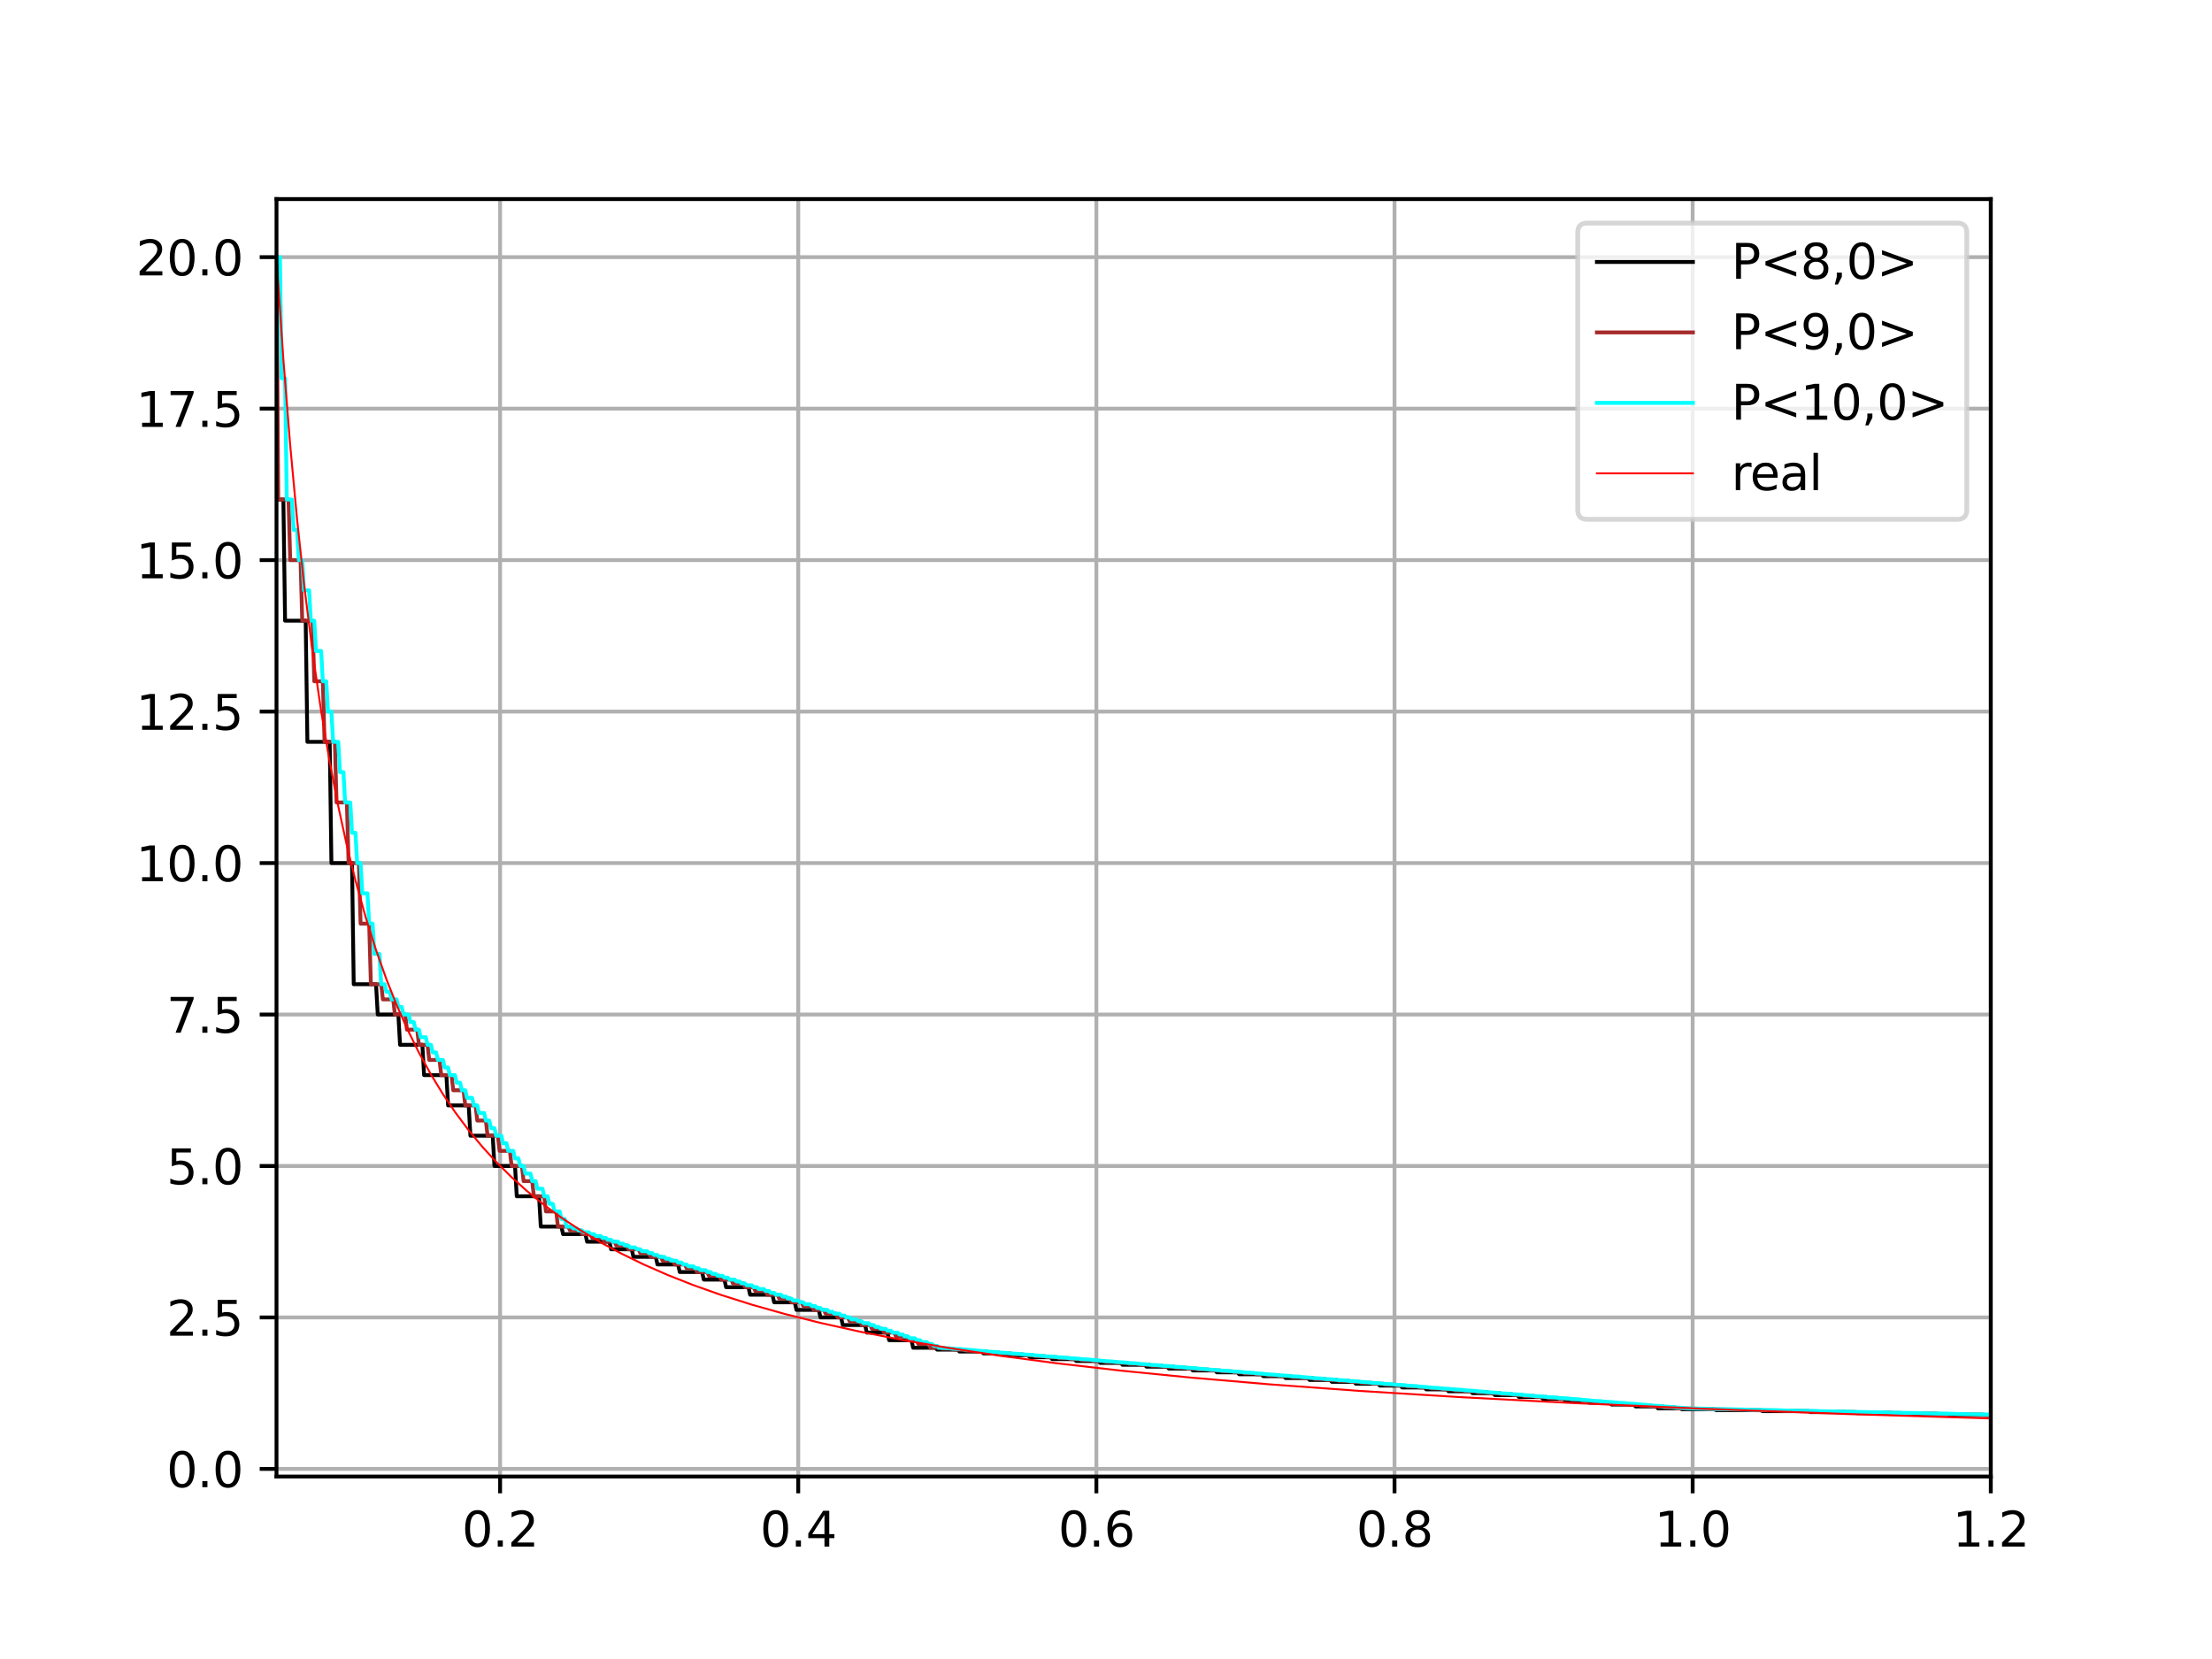 <?xml version="1.0" encoding="utf-8" standalone="no"?>
<!DOCTYPE svg PUBLIC "-//W3C//DTD SVG 1.1//EN"
  "http://www.w3.org/Graphics/SVG/1.1/DTD/svg11.dtd">
<svg height="345.6pt" version="1.1" viewBox="0 0 460.8 345.6" width="460.8pt" xmlns="http://www.w3.org/2000/svg" xmlns:xlink="http://www.w3.org/1999/xlink">
 <defs>
  <style type="text/css">*{stroke-linecap:butt;stroke-linejoin:round;}</style>
 </defs>
 <g id="figure_1">
  <g id="patch_1">
   <path d="M 0 345.6 
L 460.8 345.6 
L 460.8 0 
L 0 0 
z
" style="fill:#ffffff;"/>
  </g>
  <g id="axes_1">
   <g id="patch_2">
    <path d="M 57.6 307.584 
L 414.72 307.584 
L 414.72 41.472 
L 57.6 41.472 
z
" style="fill:#ffffff;"/>
   </g>
   <g id="matplotlib.axis_1">
    <g id="xtick_1">
     <g id="line2d_1">
      <path clip-path="url(#p54923d3c51)" d="M 104.181 307.584 
L 104.181 41.472 
" style="fill:none;stroke:#b0b0b0;stroke-linecap:square;stroke-width:0.8;"/>
     </g>
     <g id="line2d_2">
      <defs>
       <path d="M 0 0 
L 0 3.5 
" id="m10a857da36" style="stroke:#000000;stroke-width:0.8;"/>
      </defs>
      <g>
       <use style="stroke:#000000;stroke-width:0.8;" x="104.181" xlink:href="#m10a857da36" y="307.584"/>
      </g>
     </g>
     <g id="text_1">
      <!-- 0.2 -->
      <g transform="translate(96.229 322.182)scale(0.1 -0.1)">
       <defs>
        <path d="M 2034 4250 
Q 1547 4250 1301 3770 
Q 1056 3291 1056 2328 
Q 1056 1369 1301 889 
Q 1547 409 2034 409 
Q 2525 409 2770 889 
Q 3016 1369 3016 2328 
Q 3016 3291 2770 3770 
Q 2525 4250 2034 4250 
z
M 2034 4750 
Q 2819 4750 3233 4129 
Q 3647 3509 3647 2328 
Q 3647 1150 3233 529 
Q 2819 -91 2034 -91 
Q 1250 -91 836 529 
Q 422 1150 422 2328 
Q 422 3509 836 4129 
Q 1250 4750 2034 4750 
z
" id="DejaVuSans-30" transform="scale(0.016)"/>
        <path d="M 684 794 
L 1344 794 
L 1344 0 
L 684 0 
L 684 794 
z
" id="DejaVuSans-2e" transform="scale(0.016)"/>
        <path d="M 1228 531 
L 3431 531 
L 3431 0 
L 469 0 
L 469 531 
Q 828 903 1448 1529 
Q 2069 2156 2228 2338 
Q 2531 2678 2651 2914 
Q 2772 3150 2772 3378 
Q 2772 3750 2511 3984 
Q 2250 4219 1831 4219 
Q 1534 4219 1204 4116 
Q 875 4013 500 3803 
L 500 4441 
Q 881 4594 1212 4672 
Q 1544 4750 1819 4750 
Q 2544 4750 2975 4387 
Q 3406 4025 3406 3419 
Q 3406 3131 3298 2873 
Q 3191 2616 2906 2266 
Q 2828 2175 2409 1742 
Q 1991 1309 1228 531 
z
" id="DejaVuSans-32" transform="scale(0.016)"/>
       </defs>
       <use xlink:href="#DejaVuSans-30"/>
       <use x="63.623" xlink:href="#DejaVuSans-2e"/>
       <use x="95.41" xlink:href="#DejaVuSans-32"/>
      </g>
     </g>
    </g>
    <g id="xtick_2">
     <g id="line2d_3">
      <path clip-path="url(#p54923d3c51)" d="M 166.289 307.584 
L 166.289 41.472 
" style="fill:none;stroke:#b0b0b0;stroke-linecap:square;stroke-width:0.8;"/>
     </g>
     <g id="line2d_4">
      <g>
       <use style="stroke:#000000;stroke-width:0.8;" x="166.289" xlink:href="#m10a857da36" y="307.584"/>
      </g>
     </g>
     <g id="text_2">
      <!-- 0.4 -->
      <g transform="translate(158.337 322.182)scale(0.1 -0.1)">
       <defs>
        <path d="M 2419 4116 
L 825 1625 
L 2419 1625 
L 2419 4116 
z
M 2253 4666 
L 3047 4666 
L 3047 1625 
L 3713 1625 
L 3713 1100 
L 3047 1100 
L 3047 0 
L 2419 0 
L 2419 1100 
L 313 1100 
L 313 1709 
L 2253 4666 
z
" id="DejaVuSans-34" transform="scale(0.016)"/>
       </defs>
       <use xlink:href="#DejaVuSans-30"/>
       <use x="63.623" xlink:href="#DejaVuSans-2e"/>
       <use x="95.41" xlink:href="#DejaVuSans-34"/>
      </g>
     </g>
    </g>
    <g id="xtick_3">
     <g id="line2d_5">
      <path clip-path="url(#p54923d3c51)" d="M 228.397 307.584 
L 228.397 41.472 
" style="fill:none;stroke:#b0b0b0;stroke-linecap:square;stroke-width:0.8;"/>
     </g>
     <g id="line2d_6">
      <g>
       <use style="stroke:#000000;stroke-width:0.8;" x="228.397" xlink:href="#m10a857da36" y="307.584"/>
      </g>
     </g>
     <g id="text_3">
      <!-- 0.6 -->
      <g transform="translate(220.445 322.182)scale(0.1 -0.1)">
       <defs>
        <path d="M 2113 2584 
Q 1688 2584 1439 2293 
Q 1191 2003 1191 1497 
Q 1191 994 1439 701 
Q 1688 409 2113 409 
Q 2538 409 2786 701 
Q 3034 994 3034 1497 
Q 3034 2003 2786 2293 
Q 2538 2584 2113 2584 
z
M 3366 4563 
L 3366 3988 
Q 3128 4100 2886 4159 
Q 2644 4219 2406 4219 
Q 1781 4219 1451 3797 
Q 1122 3375 1075 2522 
Q 1259 2794 1537 2939 
Q 1816 3084 2150 3084 
Q 2853 3084 3261 2657 
Q 3669 2231 3669 1497 
Q 3669 778 3244 343 
Q 2819 -91 2113 -91 
Q 1303 -91 875 529 
Q 447 1150 447 2328 
Q 447 3434 972 4092 
Q 1497 4750 2381 4750 
Q 2619 4750 2861 4703 
Q 3103 4656 3366 4563 
z
" id="DejaVuSans-36" transform="scale(0.016)"/>
       </defs>
       <use xlink:href="#DejaVuSans-30"/>
       <use x="63.623" xlink:href="#DejaVuSans-2e"/>
       <use x="95.41" xlink:href="#DejaVuSans-36"/>
      </g>
     </g>
    </g>
    <g id="xtick_4">
     <g id="line2d_7">
      <path clip-path="url(#p54923d3c51)" d="M 290.504 307.584 
L 290.504 41.472 
" style="fill:none;stroke:#b0b0b0;stroke-linecap:square;stroke-width:0.8;"/>
     </g>
     <g id="line2d_8">
      <g>
       <use style="stroke:#000000;stroke-width:0.8;" x="290.504" xlink:href="#m10a857da36" y="307.584"/>
      </g>
     </g>
     <g id="text_4">
      <!-- 0.8 -->
      <g transform="translate(282.553 322.182)scale(0.1 -0.1)">
       <defs>
        <path d="M 2034 2216 
Q 1584 2216 1326 1975 
Q 1069 1734 1069 1313 
Q 1069 891 1326 650 
Q 1584 409 2034 409 
Q 2484 409 2743 651 
Q 3003 894 3003 1313 
Q 3003 1734 2745 1975 
Q 2488 2216 2034 2216 
z
M 1403 2484 
Q 997 2584 770 2862 
Q 544 3141 544 3541 
Q 544 4100 942 4425 
Q 1341 4750 2034 4750 
Q 2731 4750 3128 4425 
Q 3525 4100 3525 3541 
Q 3525 3141 3298 2862 
Q 3072 2584 2669 2484 
Q 3125 2378 3379 2068 
Q 3634 1759 3634 1313 
Q 3634 634 3220 271 
Q 2806 -91 2034 -91 
Q 1263 -91 848 271 
Q 434 634 434 1313 
Q 434 1759 690 2068 
Q 947 2378 1403 2484 
z
M 1172 3481 
Q 1172 3119 1398 2916 
Q 1625 2713 2034 2713 
Q 2441 2713 2670 2916 
Q 2900 3119 2900 3481 
Q 2900 3844 2670 4047 
Q 2441 4250 2034 4250 
Q 1625 4250 1398 4047 
Q 1172 3844 1172 3481 
z
" id="DejaVuSans-38" transform="scale(0.016)"/>
       </defs>
       <use xlink:href="#DejaVuSans-30"/>
       <use x="63.623" xlink:href="#DejaVuSans-2e"/>
       <use x="95.41" xlink:href="#DejaVuSans-38"/>
      </g>
     </g>
    </g>
    <g id="xtick_5">
     <g id="line2d_9">
      <path clip-path="url(#p54923d3c51)" d="M 352.612 307.584 
L 352.612 41.472 
" style="fill:none;stroke:#b0b0b0;stroke-linecap:square;stroke-width:0.8;"/>
     </g>
     <g id="line2d_10">
      <g>
       <use style="stroke:#000000;stroke-width:0.8;" x="352.612" xlink:href="#m10a857da36" y="307.584"/>
      </g>
     </g>
     <g id="text_5">
      <!-- 1.0 -->
      <g transform="translate(344.661 322.182)scale(0.1 -0.1)">
       <defs>
        <path d="M 794 531 
L 1825 531 
L 1825 4091 
L 703 3866 
L 703 4441 
L 1819 4666 
L 2450 4666 
L 2450 531 
L 3481 531 
L 3481 0 
L 794 0 
L 794 531 
z
" id="DejaVuSans-31" transform="scale(0.016)"/>
       </defs>
       <use xlink:href="#DejaVuSans-31"/>
       <use x="63.623" xlink:href="#DejaVuSans-2e"/>
       <use x="95.41" xlink:href="#DejaVuSans-30"/>
      </g>
     </g>
    </g>
    <g id="xtick_6">
     <g id="line2d_11">
      <path clip-path="url(#p54923d3c51)" d="M 414.72 307.584 
L 414.72 41.472 
" style="fill:none;stroke:#b0b0b0;stroke-linecap:square;stroke-width:0.8;"/>
     </g>
     <g id="line2d_12">
      <g>
       <use style="stroke:#000000;stroke-width:0.8;" x="414.72" xlink:href="#m10a857da36" y="307.584"/>
      </g>
     </g>
     <g id="text_6">
      <!-- 1.2 -->
      <g transform="translate(406.768 322.182)scale(0.1 -0.1)">
       <use xlink:href="#DejaVuSans-31"/>
       <use x="63.623" xlink:href="#DejaVuSans-2e"/>
       <use x="95.41" xlink:href="#DejaVuSans-32"/>
      </g>
     </g>
    </g>
   </g>
   <g id="matplotlib.axis_2">
    <g id="ytick_1">
     <g id="line2d_13">
      <path clip-path="url(#p54923d3c51)" d="M 57.6 306.006 
L 414.72 306.006 
" style="fill:none;stroke:#b0b0b0;stroke-linecap:square;stroke-width:0.8;"/>
     </g>
     <g id="line2d_14">
      <defs>
       <path d="M 0 0 
L -3.5 0 
" id="m542746f6e1" style="stroke:#000000;stroke-width:0.8;"/>
      </defs>
      <g>
       <use style="stroke:#000000;stroke-width:0.8;" x="57.6" xlink:href="#m542746f6e1" y="306.006"/>
      </g>
     </g>
     <g id="text_7">
      <!-- 0.0 -->
      <g transform="translate(34.697 309.805)scale(0.1 -0.1)">
       <use xlink:href="#DejaVuSans-30"/>
       <use x="63.623" xlink:href="#DejaVuSans-2e"/>
       <use x="95.41" xlink:href="#DejaVuSans-30"/>
      </g>
     </g>
    </g>
    <g id="ytick_2">
     <g id="line2d_15">
      <path clip-path="url(#p54923d3c51)" d="M 57.6 274.451 
L 414.72 274.451 
" style="fill:none;stroke:#b0b0b0;stroke-linecap:square;stroke-width:0.8;"/>
     </g>
     <g id="line2d_16">
      <g>
       <use style="stroke:#000000;stroke-width:0.8;" x="57.6" xlink:href="#m542746f6e1" y="274.451"/>
      </g>
     </g>
     <g id="text_8">
      <!-- 2.5 -->
      <g transform="translate(34.697 278.251)scale(0.1 -0.1)">
       <defs>
        <path d="M 691 4666 
L 3169 4666 
L 3169 4134 
L 1269 4134 
L 1269 2991 
Q 1406 3038 1543 3061 
Q 1681 3084 1819 3084 
Q 2600 3084 3056 2656 
Q 3513 2228 3513 1497 
Q 3513 744 3044 326 
Q 2575 -91 1722 -91 
Q 1428 -91 1123 -41 
Q 819 9 494 109 
L 494 744 
Q 775 591 1075 516 
Q 1375 441 1709 441 
Q 2250 441 2565 725 
Q 2881 1009 2881 1497 
Q 2881 1984 2565 2268 
Q 2250 2553 1709 2553 
Q 1456 2553 1204 2497 
Q 953 2441 691 2322 
L 691 4666 
z
" id="DejaVuSans-35" transform="scale(0.016)"/>
       </defs>
       <use xlink:href="#DejaVuSans-32"/>
       <use x="63.623" xlink:href="#DejaVuSans-2e"/>
       <use x="95.41" xlink:href="#DejaVuSans-35"/>
      </g>
     </g>
    </g>
    <g id="ytick_3">
     <g id="line2d_17">
      <path clip-path="url(#p54923d3c51)" d="M 57.6 242.897 
L 414.72 242.897 
" style="fill:none;stroke:#b0b0b0;stroke-linecap:square;stroke-width:0.8;"/>
     </g>
     <g id="line2d_18">
      <g>
       <use style="stroke:#000000;stroke-width:0.8;" x="57.6" xlink:href="#m542746f6e1" y="242.897"/>
      </g>
     </g>
     <g id="text_9">
      <!-- 5.0 -->
      <g transform="translate(34.697 246.696)scale(0.1 -0.1)">
       <use xlink:href="#DejaVuSans-35"/>
       <use x="63.623" xlink:href="#DejaVuSans-2e"/>
       <use x="95.41" xlink:href="#DejaVuSans-30"/>
      </g>
     </g>
    </g>
    <g id="ytick_4">
     <g id="line2d_19">
      <path clip-path="url(#p54923d3c51)" d="M 57.6 211.342 
L 414.72 211.342 
" style="fill:none;stroke:#b0b0b0;stroke-linecap:square;stroke-width:0.8;"/>
     </g>
     <g id="line2d_20">
      <g>
       <use style="stroke:#000000;stroke-width:0.8;" x="57.6" xlink:href="#m542746f6e1" y="211.342"/>
      </g>
     </g>
     <g id="text_10">
      <!-- 7.5 -->
      <g transform="translate(34.697 215.141)scale(0.1 -0.1)">
       <defs>
        <path d="M 525 4666 
L 3525 4666 
L 3525 4397 
L 1831 0 
L 1172 0 
L 2766 4134 
L 525 4134 
L 525 4666 
z
" id="DejaVuSans-37" transform="scale(0.016)"/>
       </defs>
       <use xlink:href="#DejaVuSans-37"/>
       <use x="63.623" xlink:href="#DejaVuSans-2e"/>
       <use x="95.41" xlink:href="#DejaVuSans-35"/>
      </g>
     </g>
    </g>
    <g id="ytick_5">
     <g id="line2d_21">
      <path clip-path="url(#p54923d3c51)" d="M 57.6 179.787 
L 414.72 179.787 
" style="fill:none;stroke:#b0b0b0;stroke-linecap:square;stroke-width:0.8;"/>
     </g>
     <g id="line2d_22">
      <g>
       <use style="stroke:#000000;stroke-width:0.8;" x="57.6" xlink:href="#m542746f6e1" y="179.787"/>
      </g>
     </g>
     <g id="text_11">
      <!-- 10.0 -->
      <g transform="translate(28.334 183.586)scale(0.1 -0.1)">
       <use xlink:href="#DejaVuSans-31"/>
       <use x="63.623" xlink:href="#DejaVuSans-30"/>
       <use x="127.246" xlink:href="#DejaVuSans-2e"/>
       <use x="159.033" xlink:href="#DejaVuSans-30"/>
      </g>
     </g>
    </g>
    <g id="ytick_6">
     <g id="line2d_23">
      <path clip-path="url(#p54923d3c51)" d="M 57.6 148.232 
L 414.72 148.232 
" style="fill:none;stroke:#b0b0b0;stroke-linecap:square;stroke-width:0.8;"/>
     </g>
     <g id="line2d_24">
      <g>
       <use style="stroke:#000000;stroke-width:0.8;" x="57.6" xlink:href="#m542746f6e1" y="148.232"/>
      </g>
     </g>
     <g id="text_12">
      <!-- 12.5 -->
      <g transform="translate(28.334 152.032)scale(0.1 -0.1)">
       <use xlink:href="#DejaVuSans-31"/>
       <use x="63.623" xlink:href="#DejaVuSans-32"/>
       <use x="127.246" xlink:href="#DejaVuSans-2e"/>
       <use x="159.033" xlink:href="#DejaVuSans-35"/>
      </g>
     </g>
    </g>
    <g id="ytick_7">
     <g id="line2d_25">
      <path clip-path="url(#p54923d3c51)" d="M 57.6 116.678 
L 414.72 116.678 
" style="fill:none;stroke:#b0b0b0;stroke-linecap:square;stroke-width:0.8;"/>
     </g>
     <g id="line2d_26">
      <g>
       <use style="stroke:#000000;stroke-width:0.8;" x="57.6" xlink:href="#m542746f6e1" y="116.678"/>
      </g>
     </g>
     <g id="text_13">
      <!-- 15.0 -->
      <g transform="translate(28.334 120.477)scale(0.1 -0.1)">
       <use xlink:href="#DejaVuSans-31"/>
       <use x="63.623" xlink:href="#DejaVuSans-35"/>
       <use x="127.246" xlink:href="#DejaVuSans-2e"/>
       <use x="159.033" xlink:href="#DejaVuSans-30"/>
      </g>
     </g>
    </g>
    <g id="ytick_8">
     <g id="line2d_27">
      <path clip-path="url(#p54923d3c51)" d="M 57.6 85.123 
L 414.72 85.123 
" style="fill:none;stroke:#b0b0b0;stroke-linecap:square;stroke-width:0.8;"/>
     </g>
     <g id="line2d_28">
      <g>
       <use style="stroke:#000000;stroke-width:0.8;" x="57.6" xlink:href="#m542746f6e1" y="85.123"/>
      </g>
     </g>
     <g id="text_14">
      <!-- 17.5 -->
      <g transform="translate(28.334 88.922)scale(0.1 -0.1)">
       <use xlink:href="#DejaVuSans-31"/>
       <use x="63.623" xlink:href="#DejaVuSans-37"/>
       <use x="127.246" xlink:href="#DejaVuSans-2e"/>
       <use x="159.033" xlink:href="#DejaVuSans-35"/>
      </g>
     </g>
    </g>
    <g id="ytick_9">
     <g id="line2d_29">
      <path clip-path="url(#p54923d3c51)" d="M 57.6 53.568 
L 414.72 53.568 
" style="fill:none;stroke:#b0b0b0;stroke-linecap:square;stroke-width:0.8;"/>
     </g>
     <g id="line2d_30">
      <g>
       <use style="stroke:#000000;stroke-width:0.8;" x="57.6" xlink:href="#m542746f6e1" y="53.568"/>
      </g>
     </g>
     <g id="text_15">
      <!-- 20.0 -->
      <g transform="translate(28.334 57.367)scale(0.1 -0.1)">
       <use xlink:href="#DejaVuSans-32"/>
       <use x="63.623" xlink:href="#DejaVuSans-30"/>
       <use x="127.246" xlink:href="#DejaVuSans-2e"/>
       <use x="159.033" xlink:href="#DejaVuSans-30"/>
      </g>
     </g>
    </g>
   </g>
   <g id="line2d_31">
    <path clip-path="url(#p54923d3c51)" d="M 57.6 104.056 
L 59.03 104.056 
L 59.387 129.299 
L 63.677 129.299 
L 64.035 154.543 
L 68.682 154.543 
L 69.039 179.787 
L 73.329 179.787 
L 73.686 205.031 
L 78.334 205.031 
L 78.691 211.342 
L 82.981 211.342 
L 83.338 217.653 
L 87.986 217.653 
L 88.343 223.964 
L 92.99 223.964 
L 93.348 230.275 
L 97.637 230.275 
L 97.995 236.586 
L 102.642 236.586 
L 103 242.897 
L 107.289 242.897 
L 107.647 249.208 
L 112.294 249.208 
L 112.652 255.519 
L 116.941 255.519 
L 117.299 257.096 
L 121.946 257.096 
L 122.303 258.674 
L 126.951 258.674 
L 127.308 260.252 
L 131.598 260.252 
L 131.955 261.83 
L 136.603 261.83 
L 136.96 263.407 
L 141.25 263.407 
L 141.607 264.985 
L 146.254 264.985 
L 146.612 266.563 
L 150.902 266.563 
L 151.259 268.141 
L 155.906 268.141 
L 156.264 269.718 
L 160.911 269.718 
L 161.268 271.296 
L 165.558 271.296 
L 165.916 272.874 
L 170.563 272.874 
L 170.92 274.451 
L 175.21 274.451 
L 175.568 276.029 
L 180.215 276.029 
L 180.572 277.607 
L 184.862 277.607 
L 185.219 279.185 
L 189.867 279.185 
L 190.224 280.762 
L 194.871 280.762 
L 195.229 281.157 
L 199.519 281.157 
L 199.876 281.551 
L 204.523 281.551 
L 204.881 281.946 
L 209.17 281.946 
L 209.528 282.34 
L 214.175 282.34 
L 214.533 282.735 
L 218.822 282.735 
L 219.18 283.129 
L 223.827 283.129 
L 224.185 283.523 
L 228.832 283.523 
L 229.189 283.918 
L 233.479 283.918 
L 233.836 284.312 
L 238.484 284.312 
L 238.841 284.707 
L 243.131 284.707 
L 243.488 285.101 
L 248.135 285.101 
L 248.493 285.496 
L 253.14 285.496 
L 253.498 285.89 
L 257.787 285.89 
L 258.145 286.285 
L 262.792 286.285 
L 263.15 286.679 
L 267.439 286.679 
L 267.797 287.073 
L 272.444 287.073 
L 272.801 287.468 
L 277.091 287.468 
L 277.449 287.862 
L 282.096 287.862 
L 282.453 288.257 
L 287.101 288.257 
L 287.458 288.651 
L 291.748 288.651 
L 292.105 289.046 
L 296.752 289.046 
L 297.11 289.44 
L 301.4 289.44 
L 301.757 289.834 
L 306.404 289.834 
L 306.762 290.229 
L 311.052 290.229 
L 311.409 290.623 
L 316.056 290.623 
L 316.414 291.018 
L 321.061 291.018 
L 321.418 291.412 
L 325.708 291.412 
L 326.066 291.807 
L 330.713 291.807 
L 331.07 292.201 
L 335.36 292.201 
L 335.717 292.595 
L 340.365 292.595 
L 340.722 292.99 
L 345.012 292.99 
L 345.369 293.384 
L 350.017 293.384 
L 350.374 293.582 
L 357.166 293.582 
L 357.524 293.779 
L 366.818 293.779 
L 367.175 293.976 
L 376.827 293.976 
L 377.185 294.173 
L 386.479 294.173 
L 386.837 294.37 
L 396.131 294.37 
L 396.489 294.568 
L 405.783 294.568 
L 406.141 294.765 
L 414.72 294.765 
L 414.72 294.765 
" style="fill:none;stroke:#000000;stroke-linecap:square;stroke-width:0.8;"/>
   </g>
   <g id="line2d_32">
    <path clip-path="url(#p54923d3c51)" d="M 57.6 53.568 
L 57.957 104.056 
L 60.102 104.056 
L 60.46 116.678 
L 62.605 116.678 
L 62.962 129.299 
L 65.107 129.299 
L 65.465 141.921 
L 67.252 141.921 
L 67.609 154.543 
L 69.754 154.543 
L 70.112 167.165 
L 72.257 167.165 
L 72.614 179.787 
L 74.759 179.787 
L 75.116 192.409 
L 76.904 192.409 
L 77.261 205.031 
L 79.406 205.031 
L 79.764 208.186 
L 81.908 208.186 
L 82.266 211.342 
L 84.411 211.342 
L 84.768 214.497 
L 86.913 214.497 
L 87.271 217.653 
L 89.058 217.653 
L 89.415 220.808 
L 91.56 220.808 
L 91.918 223.964 
L 94.063 223.964 
L 94.42 227.119 
L 96.565 227.119 
L 96.923 230.275 
L 99.067 230.275 
L 99.425 233.43 
L 101.212 233.43 
L 101.57 236.586 
L 103.715 236.586 
L 104.072 239.741 
L 106.217 239.741 
L 106.574 242.897 
L 108.719 242.897 
L 109.077 246.052 
L 110.864 246.052 
L 111.222 249.208 
L 113.366 249.208 
L 113.724 252.363 
L 115.869 252.363 
L 116.226 255.519 
L 118.371 255.519 
L 118.729 256.307 
L 120.874 256.307 
L 121.231 257.096 
L 123.018 257.096 
L 123.376 257.885 
L 125.521 257.885 
L 125.878 258.674 
L 128.023 258.674 
L 128.381 259.463 
L 130.525 259.463 
L 130.883 260.252 
L 133.028 260.252 
L 133.385 261.041 
L 135.173 261.041 
L 135.53 261.83 
L 137.675 261.83 
L 138.032 262.618 
L 140.177 262.618 
L 140.535 263.407 
L 142.68 263.407 
L 143.037 264.196 
L 144.825 264.196 
L 145.182 264.985 
L 147.327 264.985 
L 147.684 265.774 
L 149.829 265.774 
L 150.187 266.563 
L 152.332 266.563 
L 152.689 267.352 
L 154.834 267.352 
L 155.191 268.141 
L 156.979 268.141 
L 157.336 268.929 
L 159.481 268.929 
L 159.839 269.718 
L 161.983 269.718 
L 162.341 270.507 
L 164.486 270.507 
L 164.843 271.296 
L 166.988 271.296 
L 167.346 272.085 
L 169.133 272.085 
L 169.49 272.874 
L 171.635 272.874 
L 171.993 273.663 
L 174.138 273.663 
L 174.495 274.451 
L 176.64 274.451 
L 176.997 275.24 
L 179.142 275.24 
L 179.5 276.029 
L 181.287 276.029 
L 181.645 276.818 
L 183.79 276.818 
L 184.147 277.607 
L 186.292 277.607 
L 186.649 278.396 
L 188.794 278.396 
L 189.152 279.185 
L 190.939 279.185 
L 191.297 279.974 
L 193.441 279.974 
L 193.799 280.762 
L 195.944 280.762 
L 196.301 280.96 
L 198.446 280.96 
L 198.804 281.157 
L 200.948 281.157 
L 201.306 281.354 
L 203.093 281.354 
L 203.451 281.551 
L 205.596 281.551 
L 205.953 281.749 
L 208.098 281.749 
L 208.455 281.946 
L 210.6 281.946 
L 210.958 282.143 
L 213.103 282.143 
L 213.46 282.34 
L 215.248 282.34 
L 215.605 282.537 
L 217.75 282.537 
L 218.107 282.735 
L 220.252 282.735 
L 220.61 282.932 
L 222.755 282.932 
L 223.112 283.129 
L 224.899 283.129 
L 225.257 283.326 
L 227.402 283.326 
L 227.759 283.523 
L 229.904 283.523 
L 230.262 283.721 
L 232.406 283.721 
L 232.764 283.918 
L 234.909 283.918 
L 235.266 284.115 
L 237.054 284.115 
L 237.411 284.312 
L 239.556 284.312 
L 239.914 284.51 
L 242.058 284.51 
L 242.416 284.707 
L 244.561 284.707 
L 244.918 284.904 
L 247.063 284.904 
L 247.421 285.101 
L 249.208 285.101 
L 249.565 285.298 
L 251.71 285.298 
L 252.068 285.496 
L 254.213 285.496 
L 254.57 285.693 
L 256.715 285.693 
L 257.072 285.89 
L 258.86 285.89 
L 259.217 286.087 
L 261.362 286.087 
L 261.72 286.285 
L 263.865 286.285 
L 264.222 286.482 
L 266.367 286.482 
L 266.724 286.679 
L 268.869 286.679 
L 269.227 286.876 
L 271.014 286.876 
L 271.372 287.073 
L 273.516 287.073 
L 273.874 287.271 
L 276.019 287.271 
L 276.376 287.468 
L 278.521 287.468 
L 278.879 287.665 
L 281.023 287.665 
L 281.381 287.862 
L 283.168 287.862 
L 283.526 288.059 
L 285.671 288.059 
L 286.028 288.257 
L 288.173 288.257 
L 288.53 288.454 
L 290.675 288.454 
L 291.033 288.651 
L 292.82 288.651 
L 293.178 288.848 
L 295.323 288.848 
L 295.68 289.046 
L 297.825 289.046 
L 298.182 289.243 
L 300.327 289.243 
L 300.685 289.44 
L 302.83 289.44 
L 303.187 289.637 
L 304.974 289.637 
L 305.332 289.834 
L 307.477 289.834 
L 307.834 290.032 
L 309.979 290.032 
L 310.337 290.229 
L 312.481 290.229 
L 312.839 290.426 
L 314.984 290.426 
L 315.341 290.623 
L 317.129 290.623 
L 317.486 290.821 
L 319.631 290.821 
L 319.988 291.018 
L 322.133 291.018 
L 322.491 291.215 
L 324.636 291.215 
L 324.993 291.412 
L 327.138 291.412 
L 327.495 291.609 
L 329.283 291.609 
L 329.64 291.807 
L 331.785 291.807 
L 332.143 292.004 
L 334.288 292.004 
L 334.645 292.201 
L 336.79 292.201 
L 337.147 292.398 
L 338.935 292.398 
L 339.292 292.595 
L 341.437 292.595 
L 341.795 292.793 
L 343.939 292.793 
L 344.297 292.99 
L 346.442 292.99 
L 346.799 293.187 
L 348.944 293.187 
L 349.302 293.384 
L 355.021 293.483 
L 355.736 293.582 
L 364.673 293.68 
L 365.388 293.779 
L 374.325 293.877 
L 375.04 293.976 
L 383.977 294.075 
L 384.692 294.173 
L 393.629 294.272 
L 394.344 294.37 
L 403.281 294.469 
L 403.996 294.568 
L 412.933 294.666 
L 413.648 294.765 
L 414.72 294.765 
L 414.72 294.765 
" style="fill:none;stroke:#a52a2a;stroke-linecap:square;stroke-width:0.8;"/>
   </g>
   <g id="line2d_33">
    <path clip-path="url(#p54923d3c51)" d="M 57.6 53.568 
L 58.315 53.568 
L 58.672 78.812 
L 59.387 78.812 
L 59.745 104.056 
L 60.817 104.056 
L 61.175 110.367 
L 61.89 110.367 
L 62.247 116.678 
L 62.962 116.678 
L 63.32 122.989 
L 64.392 122.989 
L 64.75 129.299 
L 65.465 129.299 
L 65.822 135.61 
L 66.894 135.61 
L 67.252 141.921 
L 67.967 141.921 
L 68.324 148.232 
L 69.039 148.232 
L 69.397 154.543 
L 70.469 154.543 
L 70.827 160.854 
L 71.542 160.854 
L 71.899 167.165 
L 72.972 167.165 
L 73.329 173.476 
L 74.044 173.476 
L 74.401 179.787 
L 75.116 179.787 
L 75.474 186.098 
L 76.546 186.098 
L 76.904 192.409 
L 77.619 192.409 
L 77.976 198.72 
L 79.049 198.72 
L 79.406 205.031 
L 80.121 205.031 
L 80.479 206.609 
L 81.194 206.609 
L 81.551 208.186 
L 82.623 208.186 
L 82.981 209.764 
L 83.696 209.764 
L 84.053 211.342 
L 85.126 211.342 
L 85.483 212.92 
L 86.198 212.92 
L 86.556 214.497 
L 87.271 214.497 
L 87.628 216.075 
L 88.701 216.075 
L 89.058 217.653 
L 89.773 217.653 
L 90.13 219.231 
L 90.845 219.231 
L 91.203 220.808 
L 92.275 220.808 
L 92.633 222.386 
L 93.348 222.386 
L 93.705 223.964 
L 94.778 223.964 
L 95.135 225.542 
L 95.85 225.542 
L 96.208 227.119 
L 96.923 227.119 
L 97.28 228.697 
L 98.352 228.697 
L 98.71 230.275 
L 99.425 230.275 
L 99.782 231.853 
L 100.855 231.853 
L 101.212 233.43 
L 101.927 233.43 
L 102.285 235.008 
L 103 235.008 
L 103.357 236.586 
L 104.43 236.586 
L 104.787 238.163 
L 105.502 238.163 
L 105.859 239.741 
L 106.932 239.741 
L 107.289 241.319 
L 108.004 241.319 
L 108.362 242.897 
L 109.077 242.897 
L 109.434 244.474 
L 110.507 244.474 
L 110.864 246.052 
L 111.579 246.052 
L 111.937 247.63 
L 113.009 247.63 
L 113.366 249.208 
L 114.081 249.208 
L 114.439 250.785 
L 115.154 250.785 
L 115.511 252.363 
L 116.584 252.363 
L 116.941 253.941 
L 117.656 253.941 
L 118.014 255.519 
L 119.086 255.519 
L 119.444 255.913 
L 120.159 255.913 
L 120.516 256.307 
L 121.231 256.307 
L 121.588 256.702 
L 122.661 256.702 
L 123.018 257.096 
L 123.733 257.096 
L 124.091 257.491 
L 125.163 257.491 
L 125.521 257.885 
L 126.236 257.885 
L 126.593 258.28 
L 127.308 258.28 
L 127.666 258.674 
L 128.738 258.674 
L 129.095 259.069 
L 129.81 259.069 
L 130.168 259.463 
L 130.883 259.463 
L 131.24 259.857 
L 132.313 259.857 
L 132.67 260.252 
L 133.385 260.252 
L 133.743 260.646 
L 134.815 260.646 
L 135.173 261.041 
L 135.888 261.041 
L 136.245 261.435 
L 136.96 261.435 
L 137.317 261.83 
L 138.39 261.83 
L 138.747 262.224 
L 139.462 262.224 
L 139.82 262.618 
L 140.892 262.618 
L 141.25 263.013 
L 141.965 263.013 
L 142.322 263.407 
L 143.037 263.407 
L 143.395 263.802 
L 144.467 263.802 
L 144.825 264.196 
L 145.539 264.196 
L 145.897 264.591 
L 146.969 264.591 
L 147.327 264.985 
L 148.042 264.985 
L 148.399 265.379 
L 149.114 265.379 
L 149.472 265.774 
L 150.544 265.774 
L 150.902 266.168 
L 151.617 266.168 
L 151.974 266.563 
L 153.046 266.563 
L 153.404 266.957 
L 154.119 266.957 
L 154.476 267.352 
L 155.191 267.352 
L 155.549 267.746 
L 156.621 267.746 
L 156.979 268.141 
L 157.694 268.141 
L 158.051 268.535 
L 159.124 268.535 
L 159.481 268.929 
L 160.196 268.929 
L 160.554 269.324 
L 161.268 269.324 
L 161.626 269.718 
L 162.698 269.718 
L 163.056 270.113 
L 163.771 270.113 
L 164.128 270.507 
L 164.843 270.507 
L 165.201 270.902 
L 166.273 270.902 
L 166.631 271.296 
L 167.346 271.296 
L 167.703 271.69 
L 168.775 271.69 
L 169.133 272.085 
L 169.848 272.085 
L 170.205 272.479 
L 170.92 272.479 
L 171.278 272.874 
L 172.35 272.874 
L 172.708 273.268 
L 173.423 273.268 
L 173.78 273.663 
L 174.853 273.663 
L 175.21 274.057 
L 175.925 274.057 
L 176.283 274.451 
L 176.997 274.451 
L 177.355 274.846 
L 178.427 274.846 
L 178.785 275.24 
L 179.5 275.24 
L 179.857 275.635 
L 180.93 275.635 
L 181.287 276.029 
L 182.002 276.029 
L 182.36 276.424 
L 183.075 276.424 
L 183.432 276.818 
L 184.505 276.818 
L 184.862 277.213 
L 185.577 277.213 
L 185.934 277.607 
L 187.007 277.607 
L 187.364 278.001 
L 188.079 278.001 
L 188.437 278.396 
L 189.152 278.396 
L 189.509 278.79 
L 190.582 278.79 
L 190.939 279.185 
L 191.654 279.185 
L 192.012 279.579 
L 193.084 279.579 
L 193.441 279.974 
L 194.156 279.974 
L 194.514 280.368 
L 195.229 280.368 
L 195.586 280.762 
L 197.731 280.861 
L 198.446 280.96 
L 200.234 281.058 
L 200.948 281.157 
L 202.736 281.255 
L 203.451 281.354 
L 204.881 281.453 
L 205.596 281.551 
L 207.383 281.65 
L 208.098 281.749 
L 209.885 281.847 
L 210.6 281.946 
L 212.388 282.044 
L 213.103 282.143 
L 214.89 282.242 
L 215.605 282.34 
L 217.035 282.439 
L 217.75 282.537 
L 219.537 282.636 
L 220.252 282.735 
L 222.04 282.833 
L 222.755 282.932 
L 224.542 283.03 
L 225.257 283.129 
L 227.044 283.228 
L 227.759 283.326 
L 229.189 283.425 
L 229.904 283.523 
L 231.692 283.622 
L 232.406 283.721 
L 234.194 283.819 
L 234.909 283.918 
L 236.696 284.017 
L 237.411 284.115 
L 238.841 284.214 
L 239.556 284.312 
L 241.343 284.411 
L 242.058 284.51 
L 243.846 284.608 
L 244.561 284.707 
L 246.348 284.805 
L 247.063 284.904 
L 248.85 285.003 
L 249.565 285.101 
L 250.995 285.2 
L 251.71 285.298 
L 253.498 285.397 
L 254.213 285.496 
L 256 285.594 
L 256.715 285.693 
L 258.502 285.791 
L 259.217 285.89 
L 261.005 285.989 
L 261.72 286.087 
L 263.15 286.186 
L 263.865 286.285 
L 265.652 286.383 
L 266.367 286.482 
L 268.154 286.58 
L 268.869 286.679 
L 270.657 286.778 
L 271.372 286.876 
L 272.801 286.975 
L 273.516 287.073 
L 275.304 287.172 
L 276.019 287.271 
L 277.806 287.369 
L 278.521 287.468 
L 280.308 287.566 
L 281.023 287.665 
L 282.811 287.764 
L 283.526 287.862 
L 284.956 287.961 
L 285.671 288.059 
L 287.458 288.158 
L 288.173 288.257 
L 289.96 288.355 
L 290.675 288.454 
L 292.463 288.553 
L 293.178 288.651 
L 294.965 288.75 
L 295.68 288.848 
L 297.11 288.947 
L 297.825 289.046 
L 299.612 289.144 
L 300.327 289.243 
L 302.115 289.341 
L 302.83 289.44 
L 304.617 289.539 
L 305.332 289.637 
L 307.119 289.736 
L 307.834 289.834 
L 309.264 289.933 
L 309.979 290.032 
L 311.766 290.13 
L 312.481 290.229 
L 314.269 290.327 
L 314.984 290.426 
L 316.771 290.525 
L 317.486 290.623 
L 318.916 290.722 
L 319.631 290.821 
L 321.418 290.919 
L 322.133 291.018 
L 323.921 291.116 
L 324.636 291.215 
L 326.423 291.314 
L 327.138 291.412 
L 328.925 291.511 
L 329.64 291.609 
L 331.07 291.708 
L 331.785 291.807 
L 333.573 291.905 
L 334.288 292.004 
L 336.075 292.102 
L 336.79 292.201 
L 338.577 292.3 
L 339.292 292.398 
L 341.08 292.497 
L 341.795 292.595 
L 343.225 292.694 
L 343.939 292.793 
L 345.727 292.891 
L 346.442 292.99 
L 348.229 293.089 
L 348.944 293.187 
L 350.732 293.286 
L 351.446 293.384 
L 356.094 293.483 
L 357.166 293.532 
L 363.243 293.631 
L 364.316 293.68 
L 370.75 293.779 
L 371.823 293.828 
L 377.9 293.927 
L 378.972 293.976 
L 385.049 294.075 
L 386.122 294.124 
L 392.556 294.223 
L 393.629 294.272 
L 399.706 294.37 
L 400.778 294.42 
L 406.855 294.518 
L 407.928 294.568 
L 414.363 294.666 
L 414.72 294.716 
L 414.72 294.716 
" style="fill:none;stroke:#00ffff;stroke-linecap:square;stroke-width:0.8;"/>
   </g>
   <g id="line2d_34">
    <path clip-path="url(#p54923d3c51)" d="M 57.6 53.568 
L 59.03 74.855 
L 60.46 92.831 
L 61.89 108.213 
L 63.32 121.525 
L 65.107 135.84 
L 66.894 148.094 
L 68.682 158.701 
L 70.469 167.974 
L 72.257 176.147 
L 74.044 183.407 
L 76.189 191.115 
L 78.334 197.911 
L 80.479 203.948 
L 82.623 209.346 
L 84.768 214.202 
L 87.271 219.285 
L 89.773 223.834 
L 92.275 227.93 
L 94.778 231.637 
L 97.637 235.465 
L 100.497 238.918 
L 103.357 242.048 
L 106.574 245.239 
L 109.792 248.126 
L 113.366 251.028 
L 116.941 253.653 
L 120.874 256.265 
L 125.163 258.833 
L 129.453 261.149 
L 134.1 263.414 
L 139.105 265.611 
L 144.467 267.727 
L 150.187 269.752 
L 156.621 271.788 
L 163.413 273.704 
L 170.92 275.586 
L 179.142 277.411 
L 188.079 279.161 
L 197.731 280.825 
L 208.455 282.449 
L 220.252 284.008 
L 233.479 285.528 
L 248.135 286.985 
L 264.579 288.391 
L 283.168 289.749 
L 303.902 291.036 
L 327.495 292.274 
L 354.306 293.453 
L 385.049 294.578 
L 414.72 295.488 
L 414.72 295.488 
" style="fill:none;stroke:#ff0000;stroke-linecap:square;stroke-width:0.4;"/>
   </g>
   <g id="patch_3">
    <path d="M 57.6 307.584 
L 57.6 41.472 
" style="fill:none;stroke:#000000;stroke-linecap:square;stroke-linejoin:miter;stroke-width:0.8;"/>
   </g>
   <g id="patch_4">
    <path d="M 414.72 307.584 
L 414.72 41.472 
" style="fill:none;stroke:#000000;stroke-linecap:square;stroke-linejoin:miter;stroke-width:0.8;"/>
   </g>
   <g id="patch_5">
    <path d="M 57.6 307.584 
L 414.72 307.584 
" style="fill:none;stroke:#000000;stroke-linecap:square;stroke-linejoin:miter;stroke-width:0.8;"/>
   </g>
   <g id="patch_6">
    <path d="M 57.6 41.472 
L 414.72 41.472 
" style="fill:none;stroke:#000000;stroke-linecap:square;stroke-linejoin:miter;stroke-width:0.8;"/>
   </g>
   <g id="legend_1">
    <g id="patch_7">
     <path d="M 330.665 108.184 
L 407.72 108.184 
Q 409.72 108.184 409.72 106.184 
L 409.72 48.472 
Q 409.72 46.472 407.72 46.472 
L 330.665 46.472 
Q 328.665 46.472 328.665 48.472 
L 328.665 106.184 
Q 328.665 108.184 330.665 108.184 
z
" style="fill:#ffffff;opacity:0.8;stroke:#cccccc;stroke-linejoin:miter;"/>
    </g>
    <g id="line2d_35">
     <path d="M 332.665 54.57 
L 352.665 54.57 
" style="fill:none;stroke:#000000;stroke-linecap:square;stroke-width:0.8;"/>
    </g>
    <g id="line2d_36"/>
    <g id="text_16">
     <!-- P&lt;8,0&gt; -->
     <g transform="translate(360.665 58.07)scale(0.1 -0.1)">
      <defs>
       <path d="M 1259 4147 
L 1259 2394 
L 2053 2394 
Q 2494 2394 2734 2622 
Q 2975 2850 2975 3272 
Q 2975 3691 2734 3919 
Q 2494 4147 2053 4147 
L 1259 4147 
z
M 628 4666 
L 2053 4666 
Q 2838 4666 3239 4311 
Q 3641 3956 3641 3272 
Q 3641 2581 3239 2228 
Q 2838 1875 2053 1875 
L 1259 1875 
L 1259 0 
L 628 0 
L 628 4666 
z
" id="DejaVuSans-50" transform="scale(0.016)"/>
       <path d="M 4684 3150 
L 1459 2003 
L 4684 863 
L 4684 294 
L 678 1747 
L 678 2266 
L 4684 3719 
L 4684 3150 
z
" id="DejaVuSans-3c" transform="scale(0.016)"/>
       <path d="M 750 794 
L 1409 794 
L 1409 256 
L 897 -744 
L 494 -744 
L 750 256 
L 750 794 
z
" id="DejaVuSans-2c" transform="scale(0.016)"/>
       <path d="M 678 3150 
L 678 3719 
L 4684 2266 
L 4684 1747 
L 678 294 
L 678 863 
L 3897 2003 
L 678 3150 
z
" id="DejaVuSans-3e" transform="scale(0.016)"/>
      </defs>
      <use xlink:href="#DejaVuSans-50"/>
      <use x="60.303" xlink:href="#DejaVuSans-3c"/>
      <use x="144.092" xlink:href="#DejaVuSans-38"/>
      <use x="207.715" xlink:href="#DejaVuSans-2c"/>
      <use x="239.502" xlink:href="#DejaVuSans-30"/>
      <use x="303.125" xlink:href="#DejaVuSans-3e"/>
     </g>
    </g>
    <g id="line2d_37">
     <path d="M 332.665 69.249 
L 352.665 69.249 
" style="fill:none;stroke:#a52a2a;stroke-linecap:square;stroke-width:0.8;"/>
    </g>
    <g id="line2d_38"/>
    <g id="text_17">
     <!-- P&lt;9,0&gt; -->
     <g transform="translate(360.665 72.749)scale(0.1 -0.1)">
      <defs>
       <path d="M 703 97 
L 703 672 
Q 941 559 1184 500 
Q 1428 441 1663 441 
Q 2288 441 2617 861 
Q 2947 1281 2994 2138 
Q 2813 1869 2534 1725 
Q 2256 1581 1919 1581 
Q 1219 1581 811 2004 
Q 403 2428 403 3163 
Q 403 3881 828 4315 
Q 1253 4750 1959 4750 
Q 2769 4750 3195 4129 
Q 3622 3509 3622 2328 
Q 3622 1225 3098 567 
Q 2575 -91 1691 -91 
Q 1453 -91 1209 -44 
Q 966 3 703 97 
z
M 1959 2075 
Q 2384 2075 2632 2365 
Q 2881 2656 2881 3163 
Q 2881 3666 2632 3958 
Q 2384 4250 1959 4250 
Q 1534 4250 1286 3958 
Q 1038 3666 1038 3163 
Q 1038 2656 1286 2365 
Q 1534 2075 1959 2075 
z
" id="DejaVuSans-39" transform="scale(0.016)"/>
      </defs>
      <use xlink:href="#DejaVuSans-50"/>
      <use x="60.303" xlink:href="#DejaVuSans-3c"/>
      <use x="144.092" xlink:href="#DejaVuSans-39"/>
      <use x="207.715" xlink:href="#DejaVuSans-2c"/>
      <use x="239.502" xlink:href="#DejaVuSans-30"/>
      <use x="303.125" xlink:href="#DejaVuSans-3e"/>
     </g>
    </g>
    <g id="line2d_39">
     <path d="M 332.665 83.927 
L 352.665 83.927 
" style="fill:none;stroke:#00ffff;stroke-linecap:square;stroke-width:0.8;"/>
    </g>
    <g id="line2d_40"/>
    <g id="text_18">
     <!-- P&lt;10,0&gt; -->
     <g transform="translate(360.665 87.427)scale(0.1 -0.1)">
      <use xlink:href="#DejaVuSans-50"/>
      <use x="60.303" xlink:href="#DejaVuSans-3c"/>
      <use x="144.092" xlink:href="#DejaVuSans-31"/>
      <use x="207.715" xlink:href="#DejaVuSans-30"/>
      <use x="271.338" xlink:href="#DejaVuSans-2c"/>
      <use x="303.125" xlink:href="#DejaVuSans-30"/>
      <use x="366.748" xlink:href="#DejaVuSans-3e"/>
     </g>
    </g>
    <g id="line2d_41">
     <path d="M 332.665 98.605 
L 352.665 98.605 
" style="fill:none;stroke:#ff0000;stroke-linecap:square;stroke-width:0.4;"/>
    </g>
    <g id="line2d_42"/>
    <g id="text_19">
     <!-- real -->
     <g transform="translate(360.665 102.105)scale(0.1 -0.1)">
      <defs>
       <path d="M 2631 2963 
Q 2534 3019 2420 3045 
Q 2306 3072 2169 3072 
Q 1681 3072 1420 2755 
Q 1159 2438 1159 1844 
L 1159 0 
L 581 0 
L 581 3500 
L 1159 3500 
L 1159 2956 
Q 1341 3275 1631 3429 
Q 1922 3584 2338 3584 
Q 2397 3584 2469 3576 
Q 2541 3569 2628 3553 
L 2631 2963 
z
" id="DejaVuSans-72" transform="scale(0.016)"/>
       <path d="M 3597 1894 
L 3597 1613 
L 953 1613 
Q 991 1019 1311 708 
Q 1631 397 2203 397 
Q 2534 397 2845 478 
Q 3156 559 3463 722 
L 3463 178 
Q 3153 47 2828 -22 
Q 2503 -91 2169 -91 
Q 1331 -91 842 396 
Q 353 884 353 1716 
Q 353 2575 817 3079 
Q 1281 3584 2069 3584 
Q 2775 3584 3186 3129 
Q 3597 2675 3597 1894 
z
M 3022 2063 
Q 3016 2534 2758 2815 
Q 2500 3097 2075 3097 
Q 1594 3097 1305 2825 
Q 1016 2553 972 2059 
L 3022 2063 
z
" id="DejaVuSans-65" transform="scale(0.016)"/>
       <path d="M 2194 1759 
Q 1497 1759 1228 1600 
Q 959 1441 959 1056 
Q 959 750 1161 570 
Q 1363 391 1709 391 
Q 2188 391 2477 730 
Q 2766 1069 2766 1631 
L 2766 1759 
L 2194 1759 
z
M 3341 1997 
L 3341 0 
L 2766 0 
L 2766 531 
Q 2569 213 2275 61 
Q 1981 -91 1556 -91 
Q 1019 -91 701 211 
Q 384 513 384 1019 
Q 384 1609 779 1909 
Q 1175 2209 1959 2209 
L 2766 2209 
L 2766 2266 
Q 2766 2663 2505 2880 
Q 2244 3097 1772 3097 
Q 1472 3097 1187 3025 
Q 903 2953 641 2809 
L 641 3341 
Q 956 3463 1253 3523 
Q 1550 3584 1831 3584 
Q 2591 3584 2966 3190 
Q 3341 2797 3341 1997 
z
" id="DejaVuSans-61" transform="scale(0.016)"/>
       <path d="M 603 4863 
L 1178 4863 
L 1178 0 
L 603 0 
L 603 4863 
z
" id="DejaVuSans-6c" transform="scale(0.016)"/>
      </defs>
      <use xlink:href="#DejaVuSans-72"/>
      <use x="38.863" xlink:href="#DejaVuSans-65"/>
      <use x="100.387" xlink:href="#DejaVuSans-61"/>
      <use x="161.666" xlink:href="#DejaVuSans-6c"/>
     </g>
    </g>
   </g>
  </g>
 </g>
 <defs>
  <clipPath id="p54923d3c51">
   <rect height="266.112" width="357.12" x="57.6" y="41.472"/>
  </clipPath>
 </defs>
</svg>
